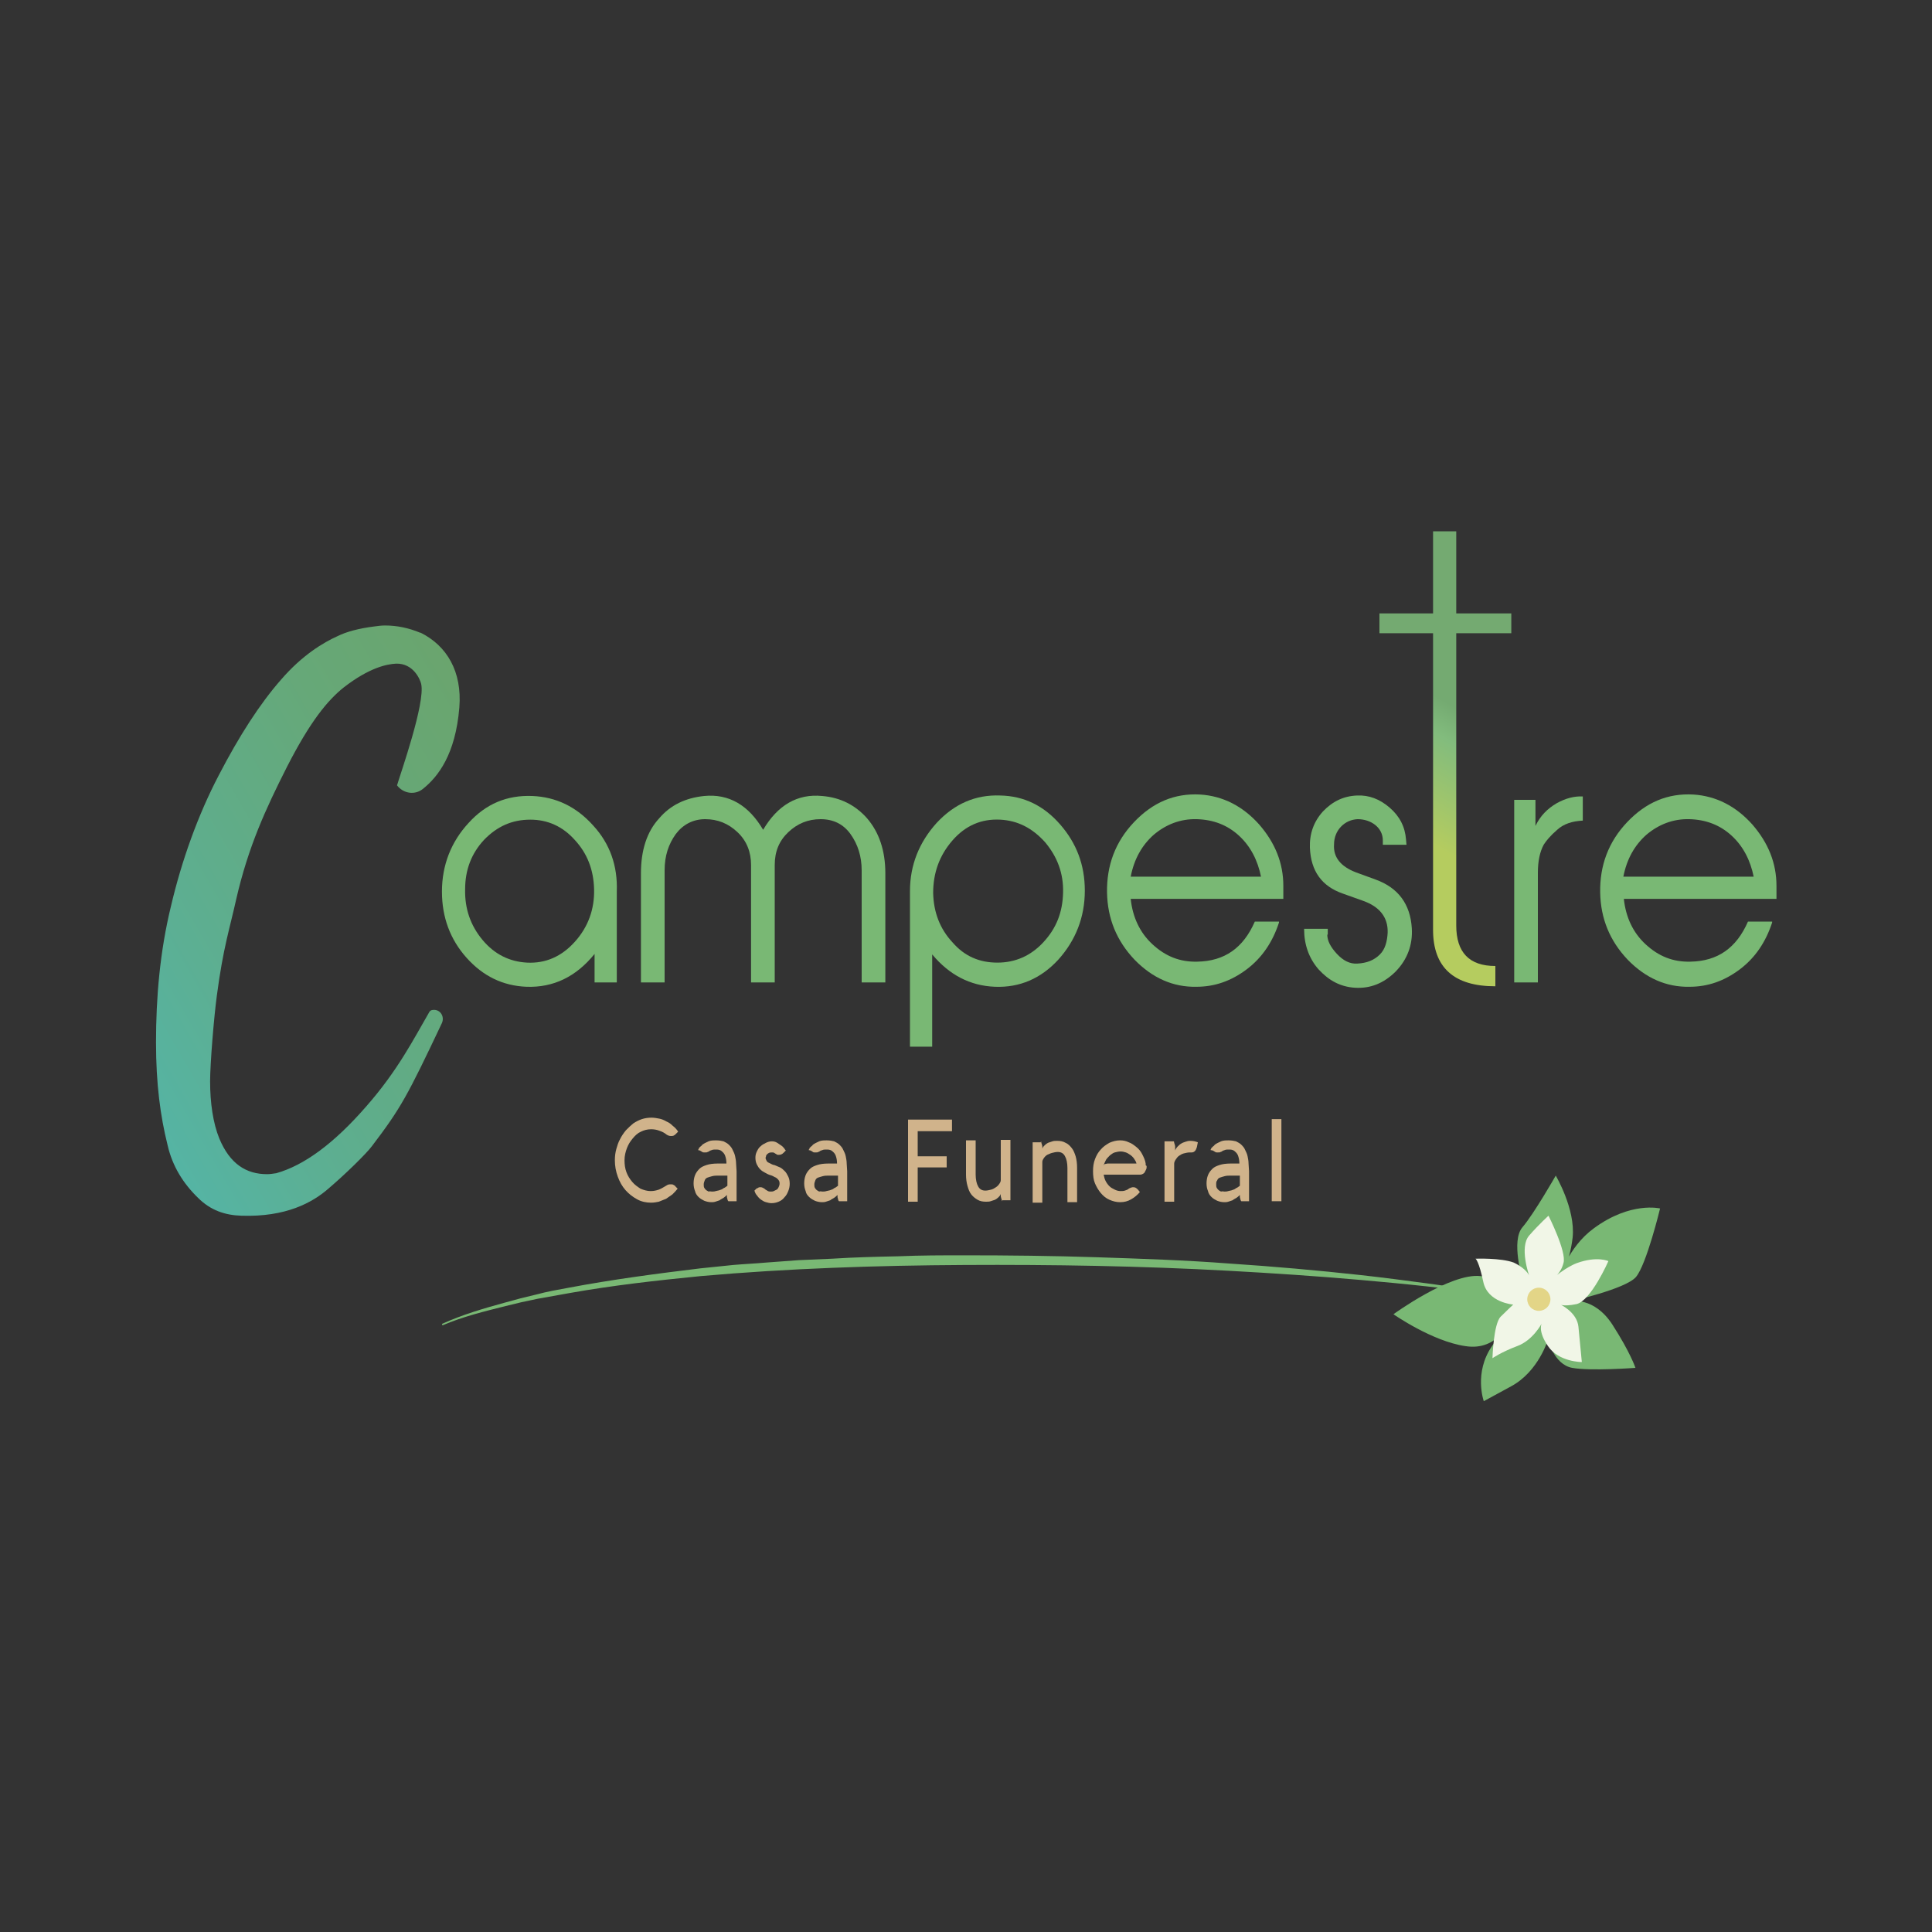 <?xml version="1.0" encoding="utf-8"?>
<!-- Generator: Adobe Illustrator 23.1.0, SVG Export Plug-In . SVG Version: 6.00 Build 0)  -->
<svg version="1.1" id="Layer_2" xmlns="http://www.w3.org/2000/svg" xmlns:xlink="http://www.w3.org/1999/xlink" x="0px" y="0px"
	 viewBox="0 0 400 400" style="enable-background:new 0 0 400 400;" xml:space="preserve">
<rect x="0" y="0" width="400" height="400" fill="#333333" stroke="none"/>
<style type="text/css">
	.st0{fill:#79B874;}
	.st1{fill:url(#SVGID_1_);}
	.st2{fill:url(#SVGID_2_);}
	.st3{fill:#D0B38B;}
	.st4{fill:#F1F6E7;}
	.st5{fill:#E3D587;}
</style>
<g>
	<g>
		<path class="st0" d="M127.7,203.4h-4.6v-5.9c-3.8,4.7-8.5,7-14.1,6.8c-4.9-0.2-9-2.2-12.4-6c-3.4-3.8-5.1-8.4-5.1-13.7
			c0-5.5,1.9-10.3,5.5-14.2c3.6-4,8-5.8,13.2-5.6c4.9,0.2,9.1,2.2,12.6,6.1c3.5,3.8,5.1,8.4,4.9,13.7v0.3V203.4z M96.3,184.1
			c-0.1,4,1.1,7.5,3.6,10.5c2.5,3,5.6,4.5,9.2,4.7c3.9,0.2,7.2-1.3,9.9-4.3c2.8-3.1,4.1-6.8,4-10.9c-0.1-4-1.4-7.4-4-10.2
			c-2.5-2.8-5.6-4.2-9.2-4.2c-3.8,0-6.9,1.4-9.6,4.2C97.6,176.7,96.3,180.1,96.3,184.1z"/>
		<path class="st0" d="M183.3,203.4h-4.9v-23.2c0-2.9-0.8-5.4-2.3-7.5c-1.5-2.1-3.6-3.1-6.2-3.1c-2.6,0-4.8,0.9-6.7,2.7
			c-1.9,1.8-2.8,4-2.8,6.8v24.3h-4.9v-24.3c0-2.7-0.9-5-2.8-6.8c-1.9-1.8-4.1-2.7-6.7-2.7c-2.5,0-4.6,1.1-6.1,3.1
			c-1.5,2.1-2.3,4.5-2.3,7.5v23.2h-4.9v-22.6c0-4.7,1.2-8.6,3.8-11.4c2.3-2.7,5.4-4.2,9.3-4.6c5.1-0.5,9.2,1.9,12.2,7
			c3-5.1,7.1-7.5,12.2-7c3.8,0.3,6.9,1.9,9.3,4.6c2.5,2.9,3.8,6.7,3.8,11.4V203.4z"/>
		<path class="st0" d="M193,216.7h-4.6v-31.9c0,0,0-0.2,0-0.3c0-5.4,1.9-10.1,5.5-14.1c3.7-4,8.1-5.9,13.2-5.7c4.9,0.1,9,2.1,12.4,6
			s5.1,8.4,5.1,13.7c0,5.5-1.9,10.3-5.5,14.3c-3.6,3.9-8,5.8-13.1,5.6c-5.2-0.2-9.5-2.5-13-6.7V216.7z M207.1,169.7
			c-3.9-0.2-7.2,1.2-9.9,4.3c-2.7,3.1-4,6.7-4,10.9c0.1,4,1.4,7.4,4,10.2c2.5,2.9,5.6,4.2,9.3,4.2c3.7,0,6.9-1.4,9.5-4.2
			c2.7-2.9,4-6.2,4.1-10.3c0.1-4-1.2-7.4-3.7-10.4C213.7,171.4,210.7,169.9,207.1,169.7z"/>
		<path class="st0" d="M264.8,191c-1.3,4-3.5,7.3-6.7,9.7c-3.2,2.4-6.6,3.6-10.4,3.6c-4.8,0.1-9.1-1.8-12.8-5.6
			c-3.7-3.9-5.6-8.5-5.7-13.9c-0.1-5.6,1.7-10.5,5.6-14.6c3.9-4.1,8.4-6,13.7-5.7c4.7,0.3,8.8,2.4,12.2,6.2c3.3,3.8,5,8,5,12.7v2.7
			h-31.6c0.4,3.8,1.9,7,4.5,9.4c2.7,2.5,5.7,3.7,9.3,3.6c5.6-0.1,9.5-2.8,11.9-8.3H264.8z M261.1,181.6c-0.7-3.5-2.2-6.4-4.6-8.6
			c-2.4-2.2-5.3-3.3-8.7-3.4c-3.4-0.1-6.4,1.1-8.9,3.2c-2.5,2.2-4.1,5.1-4.8,8.7H261.1z"/>
		<path class="st0" d="M274.8,193.5c0,1.3,0.7,2.6,2,4c1.3,1.4,2.7,2.1,4.2,2c2-0.1,3.5-0.7,4.7-1.9c1.1-1.1,1.5-2.7,1.6-4.5
			c0.1-3.2-1.7-5.4-5.1-6.6L278,185c-4.3-1.5-6.6-4.6-6.8-9.5c-0.1-2.9,0.8-5.4,2.7-7.5c2-2.1,4.3-3.2,7.1-3.3
			c2.4-0.1,4.6,0.7,6.7,2.5c2.1,1.8,3.2,4,3.4,6.6l0.1,1.1h-4.9v-0.9c0-2.7-2.5-4.4-5.2-4.4c-2.7,0.1-4.9,2.3-4.9,5.2
			c-0.2,2.7,1.4,4.6,4.5,5.8l4.1,1.5c4.7,1.7,7.2,5.1,7.5,10.1c0.2,3.4-0.9,6.4-3.3,8.9c-2.5,2.5-5.3,3.6-8.5,3.4
			c-3-0.2-5.4-1.5-7.5-3.8c-2-2.3-3-5.1-3-8.4h4.9V193.5z"/>
		<path class="st0" d="M318.4,203.4h-4.9v-37.8h4.4v5.4c1-2.1,2.5-3.6,4.4-4.7c1.8-1,3.6-1.5,5.4-1.4v5c-2.2,0.1-4,0.7-5.3,1.9
			c-1.4,1.2-2.3,2.3-2.8,3.1c-0.8,1.5-1.2,3.4-1.2,5.8V203.4z"/>
		<path class="st0" d="M366.9,191c-1.3,4-3.5,7.3-6.7,9.7c-3.2,2.4-6.6,3.6-10.4,3.6c-4.8,0.1-9.1-1.8-12.8-5.6
			c-3.7-3.9-5.6-8.5-5.7-13.9c-0.1-5.6,1.7-10.5,5.6-14.6c3.9-4.1,8.4-6,13.7-5.7c4.7,0.3,8.8,2.4,12.2,6.2c3.3,3.8,5,8,5,12.7v2.7
			h-31.6c0.4,3.8,1.9,7,4.5,9.4c2.7,2.5,5.7,3.7,9.3,3.6c5.6-0.1,9.5-2.8,11.9-8.3H366.9z M363.1,181.6c-0.7-3.5-2.2-6.4-4.6-8.6
			c-2.4-2.2-5.3-3.3-8.7-3.4c-3.4-0.1-6.4,1.1-8.9,3.2c-2.5,2.2-4.1,5.1-4.8,8.7H363.1z"/>
		<linearGradient id="SVGID_1_" gradientUnits="userSpaceOnUse" x1="293.35" y1="173.182" x2="306.774" y2="149.507">
			<stop  offset="0" style="stop-color:#B5CC5F"/>
			<stop  offset="0.754" style="stop-color:#82BC7D"/>
			<stop  offset="1" style="stop-color:#74AA71"/>
		</linearGradient>
		<path class="st1" d="M312.9,131.1V127h-11.4v-17h-4.8v17h-11.1v4.1h11.1v61.4c0,7.8,4.3,11.7,12.9,11.7V200
			c-5.4,0-8.1-2.8-8.1-8.4v-60.5H312.9z"/>
		<g>
			<linearGradient id="SVGID_2_" gradientUnits="userSpaceOnUse" x1="21.622" y1="216.406" x2="109.776" y2="165.511">
				<stop  offset="0" style="stop-color:#55B4A4"/>
				<stop  offset="0.249" style="stop-color:#5CAF93"/>
				<stop  offset="0.722" style="stop-color:#66A878"/>
				<stop  offset="1" style="stop-color:#6AA56E"/>
			</linearGradient>
			<path class="st2" d="M41,248c-3-2.9-5.3-6.5-6.3-10.9c-1.5-6-2.4-12.7-2.4-21.3c0-9.2,0.8-18.8,3.1-28.2
				c2.2-9.4,5.6-18.9,9.9-27.1c4.2-8.1,8.5-14.8,12.9-19.8c4.4-5.1,8.8-7.7,11.7-9c1.8-0.9,4.4-1.6,7.6-2c0.7-0.1,1.5-0.2,2.2-0.2
				c2.5,0,4.9,0.5,7.3,1.5h0.1c5.4,2.7,8.6,8,8,15.5c-0.8,9.7-4.4,14.3-7.5,16.8c-1.7,1.4-4.1,1-5.4-0.7l0,0c0.7-2.4,5.9-17.1,5-21
				c-0.2-0.9-1.6-4.3-5.2-4.2c-1.9,0.1-5.5,0.8-10.8,4.9c-3.4,2.7-7,7.1-11.8,16.5c-4.4,8.7-8,16.5-10.5,27.4
				c-1.3,5.9-2.7,10-4,19.9c-0.6,4.4-1.4,14.1-1.4,17.8c0,4.4,0.6,8.6,1.9,11.8c2.2,5.3,5.6,7.4,9.9,7.4c0.6,0,1.2-0.1,1.9-0.2
				c5.7-1.6,11.9-6.1,18.6-13.8c6.6-7.5,9.9-14.1,13.1-19.6c0.1-0.2,0.4-0.4,0.7-0.4h0c1.5-0.2,2.5,1.3,1.9,2.7
				c-7.2,15.2-8.5,17.6-14.5,25.5c-1.2,1.6-5.5,5.8-8.9,8.7c-3.4,3-8.9,6-18.1,5.7C46.6,251.6,43.6,250.6,41,248z"/>
		</g>
	</g>
	<g>
		<path class="st3" d="M129.3,240.2c0,0.9,0.1,1.7,0.4,2.5c0.3,0.8,0.7,1.4,1.2,2s1.1,1,1.7,1.4c0.7,0.3,1.4,0.5,2.1,0.5
			c0.6,0,1.1-0.1,1.7-0.3c0.5-0.2,1-0.5,1.5-0.8c0.3-0.2,0.5-0.3,0.9-0.3c0.2,0,0.5,0,0.6,0.1c0.2,0.1,0.4,0.2,0.5,0.4l0.4,0.4
			c-0.3,0.4-0.7,0.8-1.1,1.2c-0.4,0.3-0.9,0.6-1.3,0.9c-0.5,0.2-1,0.4-1.5,0.6c-0.5,0.1-1,0.2-1.6,0.2c-1,0-2-0.2-2.9-0.7
			c-0.9-0.5-1.7-1.1-2.4-1.9c-0.7-0.8-1.2-1.7-1.6-2.8c-0.4-1.1-0.6-2.2-0.6-3.4c0-0.8,0.1-1.6,0.3-2.3c0.2-0.7,0.4-1.4,0.8-2.1
			c0.3-0.6,0.7-1.2,1.2-1.8c0.5-0.5,1-1,1.5-1.4c0.6-0.4,1.2-0.7,1.8-0.9c0.6-0.2,1.3-0.3,2-0.3c0.5,0,1.1,0.1,1.6,0.2
			c0.5,0.1,1,0.3,1.5,0.6c0.5,0.2,0.9,0.5,1.3,0.9c0.4,0.3,0.8,0.7,1.1,1.2l-0.4,0.4c-0.2,0.2-0.3,0.3-0.5,0.4
			c-0.2,0.1-0.4,0.1-0.6,0.1c-0.3,0-0.6-0.1-0.9-0.3c-0.5-0.4-0.9-0.6-1.5-0.8c-0.5-0.2-1.1-0.3-1.7-0.3c-0.8,0-1.5,0.2-2.1,0.5
			c-0.7,0.3-1.2,0.8-1.7,1.4c-0.5,0.6-0.9,1.2-1.2,2C129.5,238.5,129.3,239.3,129.3,240.2z"/>
		<path class="st3" d="M144.5,238.1c0.1-0.1,0.2-0.2,0.2-0.4c0.1-0.1,0.2-0.2,0.3-0.3c0.1-0.1,0.3-0.2,0.4-0.4
			c0.4-0.3,0.9-0.5,1.3-0.7c0.5-0.2,1-0.2,1.6-0.2c0.6,0,1.1,0.1,1.5,0.2c0.4,0.2,0.8,0.4,1.1,0.7c0.3,0.3,0.6,0.6,0.8,1.1
			c0.2,0.4,0.4,0.8,0.5,1.3c0.1,0.5,0.2,1,0.2,1.5c0,0.5,0.1,1.1,0.1,1.6v6.2h-1.7c-0.1-0.1-0.2-0.3-0.2-0.5
			c-0.1-0.2-0.1-0.4-0.1-0.5v-0.3c-0.2,0.2-0.4,0.4-0.7,0.6c-0.3,0.2-0.6,0.3-0.8,0.5c-0.3,0.1-0.6,0.2-0.9,0.3
			c-0.3,0.1-0.6,0.1-0.8,0.1c-0.5,0-1-0.1-1.5-0.3c-0.4-0.2-0.8-0.4-1.2-0.8c-0.3-0.3-0.6-0.7-0.7-1.2c-0.2-0.5-0.3-1-0.3-1.6
			c0-0.6,0.1-1.2,0.3-1.7c0.2-0.5,0.5-0.9,0.9-1.3c0.4-0.4,0.9-0.6,1.5-0.8c0.6-0.2,1.4-0.3,2.2-0.3c0.2,0,0.5,0,0.7,0
			c0.2,0,0.4,0,0.6,0c0.2,0,0.3,0,0.4,0c0.1,0,0.2,0,0.2,0c0-0.6-0.1-1.1-0.2-1.4c-0.1-0.4-0.3-0.7-0.5-0.9
			c-0.2-0.2-0.4-0.4-0.7-0.5c-0.3-0.1-0.5-0.1-0.8-0.1c-0.3,0-0.6,0-0.8,0.1c-0.2,0.1-0.4,0.1-0.5,0.2c-0.1,0.1-0.3,0.2-0.4,0.2
			c-0.1,0.1-0.3,0.1-0.6,0.1c-0.2,0-0.4,0-0.5-0.1c-0.2-0.1-0.3-0.2-0.5-0.3L144.5,238.1z M147.4,246.7c0.2,0,0.5,0,0.8-0.1
			c0.3-0.1,0.6-0.1,0.8-0.2c0.3-0.1,0.6-0.2,0.8-0.4c0.3-0.1,0.5-0.3,0.8-0.5v-2.1c0,0-0.1,0-0.2,0c-0.1,0-0.3,0-0.4,0
			c-0.2,0-0.4,0-0.6,0c-0.2,0-0.4,0-0.7,0c-0.4,0-0.8,0-1.2,0.1c-0.4,0.1-0.7,0.2-1,0.3s-0.5,0.3-0.6,0.6s-0.2,0.5-0.2,0.8
			c0,0.3,0,0.5,0.1,0.7c0.1,0.2,0.2,0.3,0.4,0.5c0.2,0.1,0.3,0.2,0.5,0.3C146.9,246.6,147.1,246.7,147.4,246.7z"/>
		<path class="st3" d="M156.6,246.1c0.1-0.1,0.3-0.1,0.4-0.2c0.1-0.1,0.3-0.1,0.4-0.1c0.2,0,0.3,0,0.5,0.1c0.2,0.1,0.4,0.2,0.6,0.4
			c0.2,0.1,0.3,0.2,0.5,0.3c0.2,0.1,0.4,0.1,0.6,0.1c0.2,0,0.4,0,0.6-0.1c0.2-0.1,0.4-0.2,0.6-0.3c0.2-0.1,0.3-0.3,0.4-0.5
			c0.1-0.2,0.2-0.5,0.2-0.7c0-0.2,0-0.4-0.1-0.6c-0.1-0.2-0.2-0.3-0.3-0.4c-0.1-0.1-0.3-0.3-0.6-0.4c-0.2-0.1-0.5-0.3-0.9-0.4
			c-0.4-0.1-0.7-0.3-1.1-0.5c-0.4-0.2-0.7-0.4-1-0.7c-0.3-0.3-0.5-0.6-0.7-1c-0.2-0.4-0.3-0.9-0.3-1.4c0-0.5,0.1-0.9,0.3-1.3
			c0.2-0.4,0.4-0.8,0.8-1.1c0.3-0.3,0.7-0.5,1.1-0.7c0.4-0.2,0.8-0.3,1.2-0.3c0.4,0,0.8,0.1,1.1,0.3c0.3,0.2,0.6,0.4,0.9,0.6
			c0.3,0.2,0.4,0.4,0.6,0.6c0.1,0.2,0.2,0.3,0.3,0.4l-0.5,0.5c-0.3,0.3-0.6,0.4-1,0.4c-0.1,0-0.3,0-0.4-0.1
			c-0.2-0.1-0.3-0.2-0.5-0.3c-0.1-0.1-0.3-0.1-0.4-0.1c-0.3,0-0.5,0-0.7,0.1c-0.2,0.1-0.3,0.2-0.4,0.3c-0.1,0.1-0.2,0.2-0.2,0.4
			c0,0.1-0.1,0.2-0.1,0.3c0,0.2,0.1,0.4,0.2,0.6c0.1,0.2,0.2,0.3,0.4,0.4c0.2,0.1,0.4,0.2,0.6,0.3c0.2,0.1,0.4,0.2,0.6,0.2
			c0.4,0.2,0.8,0.3,1.2,0.5c0.4,0.2,0.7,0.5,1,0.8c0.3,0.3,0.5,0.7,0.7,1.1c0.2,0.4,0.3,0.9,0.3,1.5c0,0.5-0.1,1-0.3,1.5
			s-0.4,0.9-0.8,1.3c-0.3,0.4-0.7,0.7-1.2,0.9c-0.5,0.2-0.9,0.3-1.5,0.3c-0.4,0-0.7-0.1-1.1-0.2c-0.4-0.1-0.7-0.3-1-0.5
			c-0.3-0.2-0.6-0.5-0.8-0.8c-0.3-0.3-0.5-0.7-0.6-1.1L156.6,246.1z"/>
		<path class="st3" d="M167.4,238.1c0.1-0.1,0.2-0.2,0.2-0.4c0.1-0.1,0.2-0.2,0.3-0.3c0.1-0.1,0.3-0.2,0.4-0.4
			c0.4-0.3,0.9-0.5,1.3-0.7c0.5-0.2,1-0.2,1.6-0.2c0.6,0,1.1,0.1,1.5,0.2c0.4,0.2,0.8,0.4,1.1,0.7s0.6,0.6,0.8,1.1
			c0.2,0.4,0.4,0.8,0.5,1.3c0.1,0.5,0.2,1,0.2,1.5c0,0.5,0.1,1.1,0.1,1.6v6.2h-1.7c-0.1-0.1-0.2-0.3-0.2-0.5
			c-0.1-0.2-0.1-0.4-0.1-0.5v-0.3c-0.2,0.2-0.4,0.4-0.7,0.6c-0.3,0.2-0.6,0.3-0.8,0.5c-0.3,0.1-0.6,0.2-0.9,0.3
			c-0.3,0.1-0.6,0.1-0.8,0.1c-0.5,0-1-0.1-1.5-0.3c-0.4-0.2-0.8-0.4-1.2-0.8s-0.6-0.7-0.7-1.2c-0.2-0.5-0.3-1-0.3-1.6
			c0-0.6,0.1-1.2,0.3-1.7c0.2-0.5,0.5-0.9,0.9-1.3c0.4-0.4,0.9-0.6,1.5-0.8c0.6-0.2,1.4-0.3,2.2-0.3c0.2,0,0.5,0,0.7,0
			c0.2,0,0.4,0,0.6,0c0.2,0,0.3,0,0.4,0c0.1,0,0.2,0,0.2,0c0-0.6-0.1-1.1-0.2-1.4c-0.1-0.4-0.3-0.7-0.5-0.9
			c-0.2-0.2-0.4-0.4-0.7-0.5c-0.3-0.1-0.5-0.1-0.8-0.1c-0.3,0-0.6,0-0.8,0.1c-0.2,0.1-0.4,0.1-0.5,0.2c-0.1,0.1-0.3,0.2-0.4,0.2
			c-0.1,0.1-0.3,0.1-0.6,0.1c-0.2,0-0.4,0-0.5-0.1s-0.3-0.2-0.5-0.3L167.4,238.1z M170.3,246.7c0.2,0,0.5,0,0.8-0.1
			c0.3-0.1,0.6-0.1,0.8-0.2c0.3-0.1,0.6-0.2,0.8-0.4c0.3-0.1,0.5-0.3,0.8-0.5v-2.1c0,0-0.1,0-0.2,0c-0.1,0-0.3,0-0.4,0
			c-0.2,0-0.4,0-0.6,0c-0.2,0-0.4,0-0.7,0c-0.4,0-0.8,0-1.2,0.1c-0.4,0.1-0.7,0.2-1,0.3c-0.3,0.1-0.5,0.3-0.6,0.6s-0.2,0.5-0.2,0.8
			c0,0.3,0,0.5,0.1,0.7c0.1,0.2,0.2,0.3,0.4,0.5c0.2,0.1,0.3,0.2,0.5,0.3C169.8,246.6,170.1,246.7,170.3,246.7z"/>
		<path class="st3" d="M196,239.3v2.4h-6v7.1h-2v-17h9.1v2.4H190v5.2H196z"/>
		<path class="st3" d="M207.5,248.7c-0.1-0.1-0.1-0.2-0.1-0.3c0-0.1-0.1-0.2-0.1-0.3c0-0.1-0.1-0.3-0.1-0.4v-0.5
			c-0.1,0.3-0.3,0.5-0.5,0.7c-0.2,0.2-0.5,0.4-0.7,0.5c-0.3,0.1-0.6,0.2-0.9,0.3c-0.3,0.1-0.6,0.1-1,0.1c-0.6,0-1.2-0.1-1.7-0.4
			s-0.9-0.6-1.3-1.1c-0.4-0.5-0.6-1.1-0.8-1.8c-0.2-0.7-0.3-1.5-0.3-2.3v-7.1h2v7.1c0,1,0.2,1.9,0.5,2.4c0.3,0.6,0.8,0.9,1.5,0.9
			c0.4,0,0.8-0.1,1.2-0.2c0.4-0.1,0.7-0.3,1-0.5c0.3-0.2,0.5-0.4,0.7-0.7c0.2-0.3,0.3-0.5,0.3-0.8v-8.3h2v12.5H207.5z"/>
		<path class="st3" d="M215.5,236.3c0.1,0.1,0.1,0.2,0.1,0.3c0,0.1,0.1,0.2,0.1,0.3c0,0.1,0.1,0.3,0.1,0.4v0.5
			c0.1-0.3,0.3-0.5,0.5-0.7c0.2-0.2,0.5-0.4,0.7-0.5c0.3-0.1,0.6-0.2,0.9-0.3c0.3-0.1,0.6-0.1,1-0.1c0.6,0,1.2,0.1,1.7,0.4
			c0.5,0.2,0.9,0.6,1.3,1.1c0.4,0.5,0.6,1.1,0.8,1.7c0.2,0.7,0.3,1.5,0.3,2.4v7.1h-2v-7.1c0-1-0.2-1.9-0.5-2.4
			c-0.3-0.6-0.8-0.9-1.5-0.9c-0.4,0-0.8,0.1-1.2,0.2c-0.4,0.1-0.7,0.3-1,0.4c-0.3,0.2-0.5,0.4-0.7,0.7c-0.2,0.3-0.3,0.5-0.3,0.8v8.4
			h-2v-12.5H215.5z"/>
		<path class="st3" d="M237.4,241.4c0,0.3,0,0.5-0.1,0.7c-0.1,0.2-0.2,0.4-0.3,0.6c-0.1,0.2-0.3,0.3-0.5,0.4
			c-0.2,0.1-0.3,0.1-0.5,0.1h-7.5c0.1,0.5,0.2,0.9,0.4,1.3c0.2,0.4,0.5,0.8,0.8,1.1c0.3,0.3,0.7,0.5,1.1,0.7
			c0.4,0.2,0.8,0.3,1.2,0.3c0.3,0,0.6,0,0.9-0.1c0.3-0.1,0.6-0.2,0.8-0.4c0.1-0.1,0.3-0.1,0.4-0.2c0.1,0,0.3-0.1,0.4-0.1
			c0.2,0,0.4,0,0.6,0.1s0.3,0.2,0.5,0.4l0.4,0.5c-0.5,0.6-1.1,1.1-1.8,1.5c-0.7,0.4-1.4,0.6-2.3,0.6c-0.8,0-1.5-0.2-2.2-0.5
			c-0.7-0.3-1.3-0.8-1.8-1.4c-0.5-0.6-0.9-1.3-1.2-2s-0.4-1.6-0.4-2.5c0-0.9,0.1-1.7,0.4-2.5c0.3-0.8,0.7-1.5,1.2-2
			c0.5-0.6,1.1-1,1.8-1.4c0.7-0.3,1.4-0.5,2.2-0.5c0.6,0,1.2,0.1,1.8,0.4c0.6,0.2,1.1,0.6,1.6,1c0.5,0.4,0.9,0.9,1.2,1.5
			s0.6,1.2,0.7,1.9c0,0.1,0,0.2,0,0.3S237.4,241.4,237.4,241.4z M229.3,240.9h6c-0.1-0.4-0.3-0.7-0.5-1c-0.2-0.3-0.5-0.6-0.8-0.8
			c-0.3-0.2-0.6-0.4-0.9-0.5c-0.3-0.1-0.7-0.2-1.1-0.2c-0.4,0-0.8,0.1-1.2,0.2s-0.7,0.4-1,0.6c-0.3,0.3-0.6,0.6-0.8,0.9
			c-0.2,0.4-0.4,0.8-0.5,1.2c0.1-0.1,0.1-0.2,0.2-0.3C229,241,229.1,240.9,229.3,240.9z"/>
		<path class="st3" d="M243,236.3c0.1,0.1,0.1,0.2,0.1,0.3c0,0.1,0.1,0.2,0.1,0.3c0,0.1,0.1,0.3,0.1,0.4v0.9
			c0.1-0.3,0.3-0.6,0.5-0.8c0.2-0.2,0.5-0.5,0.7-0.6c0.3-0.2,0.6-0.3,0.9-0.4c0.3-0.1,0.6-0.2,1-0.2c0.6,0,1.1,0.1,1.6,0.3l-0.2,1
			c-0.1,0.3-0.2,0.6-0.4,0.8c-0.2,0.2-0.4,0.3-0.7,0.3c0,0-0.1,0-0.1,0s0,0,0,0s0,0-0.1,0c0,0-0.1,0-0.2,0c-0.4,0-0.8,0.1-1.2,0.2
			c-0.4,0.1-0.7,0.3-1,0.5c-0.3,0.2-0.5,0.5-0.7,0.8c-0.2,0.3-0.3,0.6-0.3,0.8v7.9h-2v-12.5H243z"/>
		<path class="st3" d="M250.6,238.1c0.1-0.1,0.1-0.2,0.2-0.4c0.1-0.1,0.2-0.2,0.3-0.3c0.1-0.1,0.3-0.2,0.4-0.4
			c0.4-0.3,0.9-0.5,1.3-0.7c0.5-0.2,1-0.2,1.6-0.2c0.6,0,1.1,0.1,1.5,0.2c0.4,0.2,0.8,0.4,1.1,0.7c0.3,0.3,0.6,0.6,0.8,1.1
			c0.2,0.4,0.4,0.8,0.5,1.3c0.1,0.5,0.2,1,0.2,1.5c0,0.5,0.1,1.1,0.1,1.6v6.2H257c-0.1-0.1-0.2-0.3-0.2-0.5
			c-0.1-0.2-0.1-0.4-0.1-0.5v-0.3c-0.2,0.2-0.4,0.4-0.7,0.6c-0.3,0.2-0.6,0.3-0.8,0.5c-0.3,0.1-0.6,0.2-0.9,0.3
			c-0.3,0.1-0.6,0.1-0.8,0.1c-0.5,0-1-0.1-1.5-0.3c-0.4-0.2-0.8-0.4-1.2-0.8c-0.3-0.3-0.6-0.7-0.7-1.2c-0.2-0.5-0.3-1-0.3-1.6
			c0-0.6,0.1-1.2,0.3-1.7c0.2-0.5,0.5-0.9,0.9-1.3c0.4-0.4,0.9-0.6,1.5-0.8c0.6-0.2,1.4-0.3,2.2-0.3c0.2,0,0.5,0,0.7,0
			c0.2,0,0.4,0,0.6,0c0.2,0,0.3,0,0.4,0c0.1,0,0.2,0,0.2,0c0-0.6-0.1-1.1-0.2-1.4c-0.1-0.4-0.3-0.7-0.5-0.9
			c-0.2-0.2-0.4-0.4-0.7-0.5c-0.3-0.1-0.5-0.1-0.8-0.1c-0.3,0-0.6,0-0.8,0.1c-0.2,0.1-0.4,0.1-0.5,0.2c-0.1,0.1-0.3,0.2-0.4,0.2
			c-0.1,0.1-0.3,0.1-0.6,0.1c-0.2,0-0.4,0-0.5-0.1c-0.2-0.1-0.3-0.2-0.5-0.3L250.6,238.1z M253.5,246.7c0.2,0,0.5,0,0.8-0.1
			c0.3-0.1,0.6-0.1,0.8-0.2c0.3-0.1,0.6-0.2,0.8-0.4c0.3-0.1,0.5-0.3,0.8-0.5v-2.1c0,0-0.1,0-0.2,0c-0.1,0-0.3,0-0.4,0
			c-0.2,0-0.4,0-0.6,0c-0.2,0-0.4,0-0.7,0c-0.4,0-0.8,0-1.2,0.1c-0.4,0.1-0.7,0.2-1,0.3c-0.3,0.1-0.5,0.3-0.6,0.6
			c-0.2,0.2-0.2,0.5-0.2,0.8c0,0.3,0,0.5,0.1,0.7c0.1,0.2,0.2,0.3,0.4,0.5c0.1,0.1,0.3,0.2,0.5,0.3
			C253.1,246.6,253.3,246.7,253.5,246.7z"/>
		<path class="st3" d="M265.3,231.7v17h-2v-17H265.3z"/>
	</g>
	<g>
		<path class="st0" d="M91.5,274.1c4.2-1.9,8.6-3.2,13-4.4l3.3-0.9l3.3-0.8c2.2-0.6,4.5-1,6.7-1.4c9-1.7,18.1-2.9,27.2-4l6.8-0.7
			c2.3-0.2,4.6-0.3,6.8-0.5l6.8-0.5l6.9-0.3c4.6-0.3,9.1-0.4,13.7-0.5c4.6-0.2,9.1-0.2,13.7-0.2c9.1,0,18.3,0.1,27.4,0.4
			c9.1,0.3,18.3,0.6,27.4,1.3c9.1,0.6,18.2,1.4,27.3,2.4c4.5,0.5,9.1,1.1,13.6,1.7c4.5,0.6,9,1.3,13.5,2.2l0,0.2
			c-9-1.4-18.1-2.3-27.2-3.1c-9.1-0.8-18.2-1.4-27.3-1.9c-18.2-1-36.5-1.3-54.7-1.2c-18.2,0.1-36.5,0.7-54.6,2.3
			c-9.1,0.9-18.1,1.9-27.1,3.5c-2.2,0.4-4.5,0.8-6.7,1.2l-3.3,0.7l-3.3,0.8c-4.4,1.1-8.9,2.2-13.1,4L91.5,274.1z"/>
	</g>
	<path class="st0" d="M315.2,264.8c0,0-2.4-7.9,0-10.7c2.4-2.8,6.9-10.7,6.9-10.7s4.1,6.9,3.5,12.8c-0.7,5.9-2.8,8.6-2.8,8.6
		s1.7-6.5,7.2-10.5c7.6-5.6,13.7-4.1,13.7-4.1s-2.8,11.6-5,14.2c-2.2,2.5-13.5,5-13.5,5s4.8-1,8.6,4.8c3.8,5.9,4.8,9,4.8,9
		s-9.3,0.7-13.1,0c-3.8-0.7-5-5.9-5-5.9s-1.9,6.6-7.6,9.7c-5.7,3.1-5.7,3.1-5.7,3.1s-2.1-5.9,1.7-11.4c3.8-5.5,3.8-5.5,3.8-5.5
		s-2.4,6.6-9.3,5.5c-6.9-1-14.9-6.6-14.9-6.6s11.8-8.6,18-7.9s11.4,2.6,11.4,2.6"/>
	<path class="st4" d="M316.6,264.1c0,0-2.1-5.9,0-8.3s4-4.1,4-4.1s3.8,7.5,3.1,9.8c-0.6,2.3-2.1,3.1-2.1,3.1s2.5-2.2,4.9-3.1
		c4.2-1.5,6.5-0.4,6.5-0.4s-3.6,8.2-6.6,8.9c-3,0.6-3.5,0-3.5,0s3.6,1.6,3.9,4.7c0.3,3.1,0.7,7.3,0.7,7.3s-4.8,0-7-3.3
		c-2.2-3.2-1.3-4.7-1.3-4.7s-1.8,3.5-5.1,4.7c-3.2,1.2-5.1,2.5-5.1,2.5s0.2-7.1,1.7-8.6c1.6-1.6,2.6-2.5,2.6-2.5s-5.3-0.4-6.2-4.7
		c-0.9-4.3-1.6-4.8-1.6-4.8s5.2-0.2,7.9,0.8C316.1,262.7,316.6,264.1,316.6,264.1z"/>
	<circle class="st5" cx="318.6" cy="269" r="2.4"/>
</g>
</svg>
